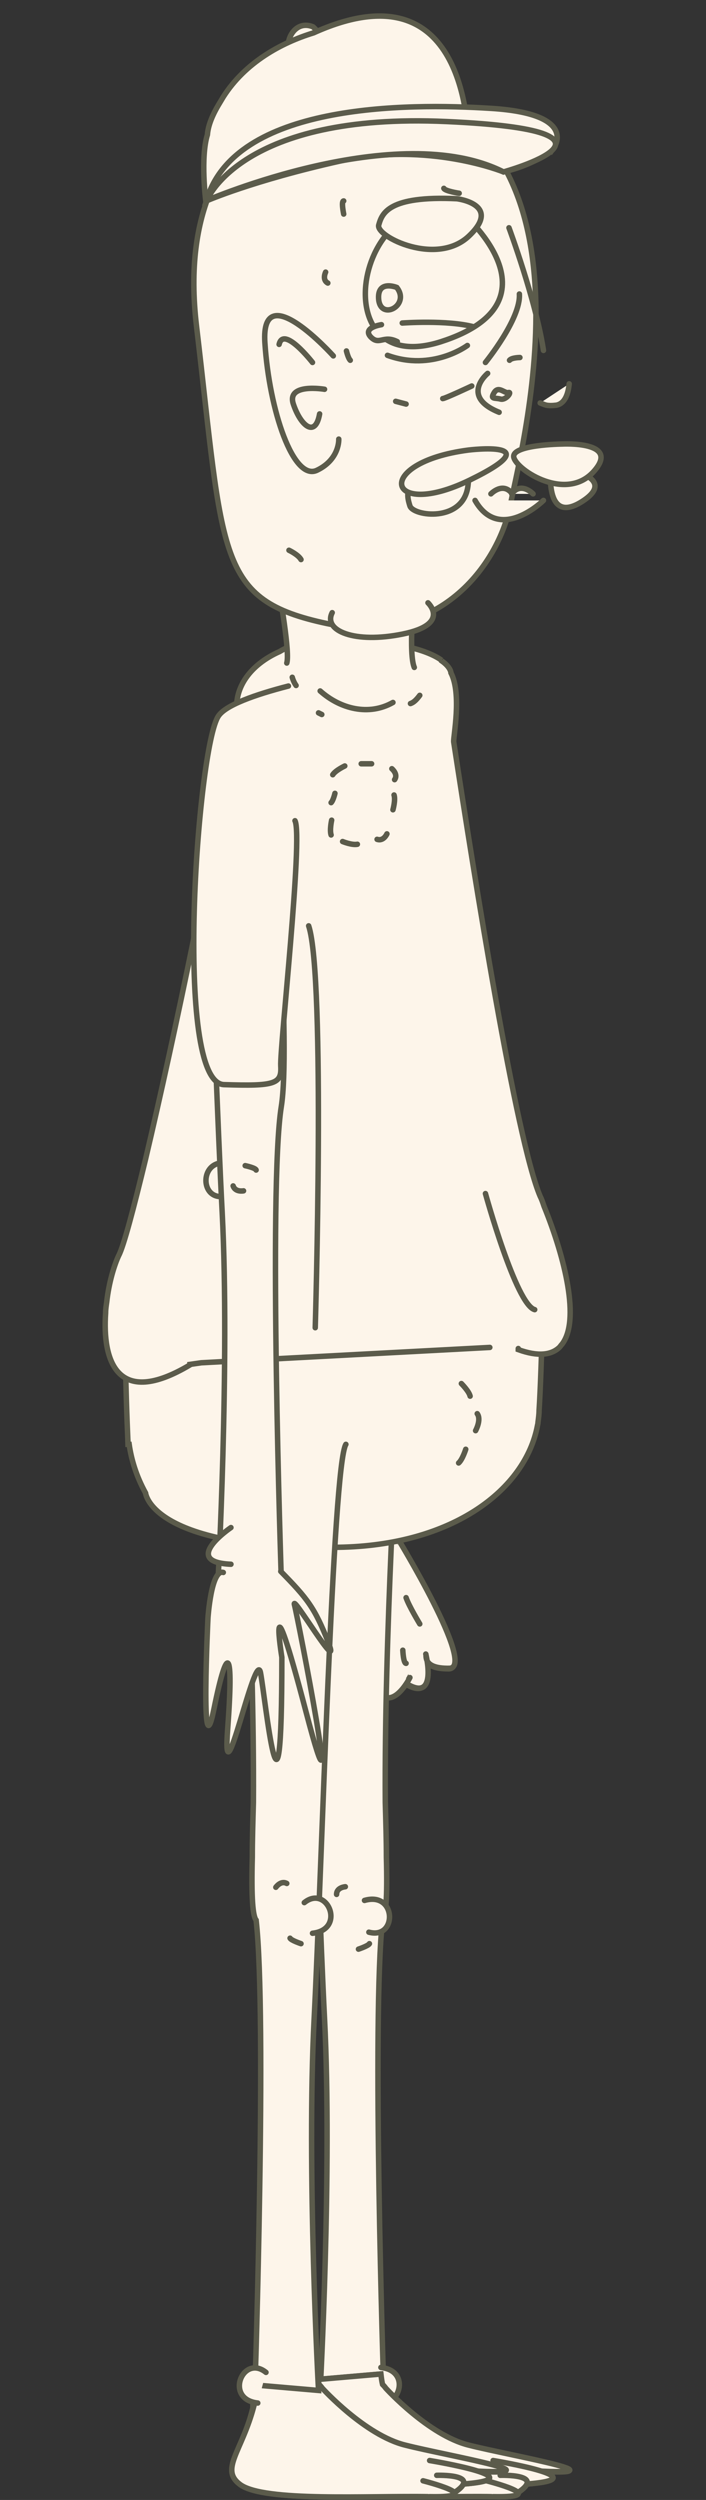 <?xml version="1.0" encoding="utf-8"?>
<!-- Generator: Adobe Illustrator 22.1.0, SVG Export Plug-In . SVG Version: 6.00 Build 0)  -->
<svg version="1.1" id="Layer_1" xmlns="http://www.w3.org/2000/svg" xmlns:xlink="http://www.w3.org/1999/xlink" x="0px" y="0px"
	 viewBox="0 0 129 456.6" style="enable-background:new 0 0 129 456.6;" xml:space="preserve">
<rect x="0" y="0" width="129" height="456.6" fill="#333333" stroke="none"/>
<style type="text/css">
	.st0{fill:#FDF5EA;stroke:#5B5B4B;stroke-linecap:round;stroke-miterlimit:10;}
	.st1{fill:#FDF5EA;}
	.st2{fill:#FDF5EA;stroke:#5B5B4B;stroke-linecap:round;stroke-linejoin:round;stroke-miterlimit:10;}
	.st3{fill:none;stroke:#5B5B4B;stroke-linecap:round;stroke-miterlimit:10;}
</style>
<g>
	<g>
		<g id="XMLID_25724_">
			<path id="XMLID_25725_" class="st0" d="M69.7,208.5c4.2-3.4,7.7,4.9,1.5,5.6"/>
		</g>
		<path id="XMLID_25723_" class="st0" d="M75.9,132.6c-1.5,24.8-2.7,65.5-3.7,84.4c-1.4,27.5,0.8,67.9,0.8,67.9l-11.6-1
			c0,0,2.4-71.3,0-86.3c-1.8-11.2,1.6-54.3,2.3-76.8"/>
		<path id="XMLID_25722_" class="st0" d="M67.6,208.6c0,0,1.6,0.1,1.6,1.4"/>
		<path id="XMLID_25721_" class="st0" d="M67.2,213c0,0-1.8-0.6-2-1"/>
		<g id="XMLID_25708_">
			<path id="XMLID_25720_" class="st1" d="M58.8,303.5c2,0.5,3.4,0.6,4.3,0.5c-0.6,7.4,3,5.2,4.8,3.7l0.7,0.3c2.4,4.3,5.2,0.1,6-1.3
				l0.1,1.1c3.8,1.9,3.6-2.2,3.3-4.4c0.4,0.7,1.4,1.3,4,1.3c5-0.1-9.6-24-9.6-24l-11.1,2.6C61.4,283.3,48.7,301,58.8,303.5z"/>
			<path id="XMLID_25719_" class="st0" d="M61.4,283.3c0,0-12.7,17.7-2.6,20.3c2,0.5,3.4,0.6,4.3,0.5c-0.6,7.4,3,5.2,4.8,3.7
				l0.7,0.3c2.4,4.3,5.2,0.1,6-1.3l0.1,1.1c3.8,1.9,3.6-2.2,3.3-4.4c0.4,0.7,1.4,1.3,4,1.3c5-0.1-9.6-24-9.6-24"/>
			<g id="XMLID_25712_">
				<g id="XMLID_25714_">
					<path id="XMLID_25718_" class="st2" d="M72.5,280.7c0,0,14.6,23.9,9.6,24s-4.1-2.4-4.3-2.6c0,0,2.1,8.4-3,5.7"/>
					<path id="XMLID_25717_" class="st2" d="M74.9,306.4c0,0-3.6,7.2-6.4,1.5"/>
					<path id="XMLID_25716_" class="st2" d="M61.4,283.3c0,0-12.7,17.7-2.6,20.3c10.1,2.6,5.1-4.5,2.2-4.3"/>
					<path id="XMLID_25715_" class="st2" d="M68.8,307c0,0-6.7,7.1-5.6-3.7l0.4-5.4"/>
				</g>
				<path id="XMLID_25713_" class="st2" d="M70.7,280.1c0,0,6.8-6.9,0-7.4"/>
			</g>
			<path id="XMLID_25711_" class="st0" d="M68.2,297.4c0,0-0.3,3.3,0.3,5.1"/>
			<path id="XMLID_25710_" class="st0" d="M73.6,301.4c0,0,0.1,2.4,0.6,2.4"/>
			<path id="XMLID_25709_" class="st2" d="M74.2,291.8c0.5,1.5,2.5,4.8,2.5,4.8"/>
		</g>
	</g>
	<g>
		<path class="st0" d="M72.7,259.2c0,0-2.5,39.5-2.3,70c0.1,3.6,0.2,6.9,0.2,9.9c0,0,0,0,0,0.1c0.2,7.5-0.1,10.8-0.7,11.5
			c-2,17.6,0.2,84.9,0.2,84.9l-11.6,1c0,0,2.2-40.4,0.8-67.9c-1.4-27.5-3.4-101.1-5.8-104.9"/>
		<path class="st0" d="M58.5,434.6l5.8-0.5l5.8,0.5c0,0.3,0.1,0.5,0.1,0.7c0,1.5,0.1,2.7,0.1,3.3c0,0.2,0,0.3,0,0.4
			c0,0.2,0,0.3,0,0.3c0,0,0,0-0.1,0c1.2,4.7,3.1,7.8,3.8,10.1c0.1,0.3,0.1,0.5,0.2,0.7c0,0.2,0.1,0.5,0.1,0.7c0,0.4,0,0.8-0.2,1.2
			c-0.1,0.4-0.4,0.8-0.7,1.1c-0.2,0.2-0.4,0.4-0.6,0.5c-1.5,1.1-4.5,1.7-8.4,2c-3.9-0.3-6.9-0.9-8.4-2c-0.2-0.2-0.4-0.3-0.6-0.5
			c-0.4-0.4-0.6-0.7-0.7-1.1c-0.1-0.4-0.2-0.8-0.2-1.2c0-0.2,0-0.4,0.1-0.7c0-0.2,0.1-0.5,0.2-0.7c0.7-2.3,2.6-5.3,3.8-10.1
			c-0.1,0-0.1,0-0.1,0c0,0,0-0.1,0-0.3c0-0.1,0-0.2,0-0.4c0-0.7,0-1.8,0.1-3.3C58.4,435.1,58.5,434.9,58.5,434.6z"/>
		<path id="XMLID_25707_" class="st0" d="M63.1,344.6c0,0-1.6,0.1-1.6,1.4"/>
		<path id="XMLID_25706_" class="st0" d="M65.5,356c0,0,1.8-0.6,2-1"/>
		<g id="XMLID_25704_">
			<path id="XMLID_25705_" class="st0" d="M68.1,438c4.2,3.4,7.7-4.9,1.5-5.6"/>
		</g>
		<g id="XMLID_25702_">
			<path id="XMLID_25703_" class="st0" d="M67.4,352.9c5.2,1.4,5.1-7.5-0.8-5.8"/>
		</g>
		<g id="XMLID_25695_">
			<path id="XMLID_25700_" class="st0" d="M55.5,453.8c4.4,3.2,23.5,2,34.5,2.2c4,0.1,4.9-0.3,4.6-0.7c1-0.7,1.5-1.2,1.6-1.6
				c6.2-0.5,5.5-1.4,2.8-2.3c14.7,0.7-6.7-3.1-13.4-4.8c-7.4-1.8-15.2-10.4-15.2-10.4s-0.2-0.3-0.6-0.7c-0.1-0.4-0.2-1-0.3-1.9
				l-11.6,1c-0.1,3-0.1,4.8-0.1,4.8s0,0,0.1,0C55.9,447.9,51.7,451,55.5,453.8z"/>
			<path id="XMLID_25699_" class="st0" d="M93.3,451c25,1.8-0.2-2.5-7.6-4.4c-7.4-1.8-15.2-10.4-15.2-10.4s-0.2-0.3-0.6-0.7
				c-0.1-0.4-0.2-1-0.3-1.9l-11.6,1c-0.1,3-0.1,4.8-0.1,4.8s0,0,0.1,0c-2.2,8.4-6.3,11.6-2.5,14.4c4.4,3.2,23.5,2,34.5,2.2"/>
			<path id="XMLID_25698_" class="st0" d="M90.1,449.4c0,0,21.4,3.5,4.4,4.4"/>
			<path id="XMLID_25697_" class="st0" d="M94.4,455.4c5.7-3.6-3-3.3-3-3.3"/>
			<path id="XMLID_25696_" class="st0" d="M88.9,453.1c0,0,12.2,3.1,1.2,2.9"/>
		</g>
	</g>
	<path class="st0" d="M23.5,232.6l75.9-2.8c0,0-0.4,20.1-0.9,27.8c0,0.7-0.1,1.4-0.2,2.2c0,0.3-0.1,0.5-0.1,0.6c0,0,0,0,0,0
		C96,272,82.8,282.3,61.8,282.6c-34.2,0.5-35.2-9.9-35.2-9.9c-1.7-3.1-2.6-6.1-3-8.9c-0.1,0-0.2,0-0.2,0S22.2,238.7,23.5,232.6z"/>
	<g>
		<path class="st1" d="M19.2,239.7c0-0.7,0.1-1.3,0.2-2c0.4-3.6,1.4-6.8,2.2-8.5c0.9-1.7,2.7-8.5,4.9-17.6
			c5.3-22.4,13-59.5,15.1-74.4c0.2-1.3,0.4-2.4,0.6-3.5c0.3-1.4,0.7-2.7,1-3.8c-0.5-4.4,2.4-8.6,7.8-11c2.3-1.4,4.3-1.6,5.1-1.6
			c2.2-0.4,4.7-0.6,7.5-0.5c10.3,0.4,14.9,2.2,17,3.7l0-0.1c0,0,0,0.1,0,0.2c1.7,1.2,1.7,2.2,1.7,2.2c2,3.9,0.4,11.7,0.5,12.6
			c3.8,24.8,11.4,72.7,15.8,83c0.3,0.6,0.5,1.2,0.7,1.8c3.9,9.6,6.6,20.9,3.3,25.2c-0.2,0.2-0.3,0.4-0.5,0.6
			c-1.5,1.4-3.9,1.7-7.5,0.4l0-0.2c-1.3,0-3.1,0-5.1,0l-52.7,2.8c-0.7,0.1-1.4,0.2-2.1,0.3l0,0.1C21.3,257.2,18.6,248.3,19.2,239.7z
			"/>
		<path class="st0" d="M89.5,246.1l-52.7,2.8c-0.7,0.1-1.4,0.2-2.1,0.3l0,0.1c-13.4,8-16-0.9-15.4-9.5c0-0.7,0.1-1.3,0.2-2
			c0.4-3.6,1.4-6.8,2.2-8.5c0.9-1.7,2.7-8.5,4.9-17.6c5.3-22.4,13-59.5,15.1-74.4c0.2-1.3,0.4-2.4,0.6-3.5c0.3-1.4,0.7-2.7,1-3.8
			c-0.5-4.4,2.4-8.6,7.8-11c2.3-1.4,4.3-1.6,5.1-1.6c2.2-0.4,4.7-0.6,7.5-0.5c10.3,0.4,14.9,2.2,17,3.7l0-0.1c0,0,0,0.1,0,0.2
			c1.7,1.2,1.7,2.2,1.7,2.2c2,3.9,0.4,11.7,0.5,12.6c3.8,24.8,11.4,72.7,15.8,83c0.3,0.6,0.5,1.2,0.7,1.8c3.9,9.6,6.6,20.9,3.3,25.2
			c-0.2,0.2-0.3,0.4-0.5,0.6c-1.5,1.4-3.9,1.7-7.5,0.4l0-0.2"/>
	</g>
	<g>
		<g id="XMLID_25688_">
			<path id="XMLID_25693_" class="st0" d="M43.9,453.8c4.4,3.2,23.5,2,34.5,2.2c4,0.1,4.9-0.3,4.6-0.7c1-0.7,1.5-1.2,1.6-1.6
				c6.2-0.5,5.5-1.4,2.8-2.3c14.7,0.7-6.7-3.1-13.4-4.8c-7.4-1.8-15.2-10.4-15.2-10.4s-0.2-0.3-0.6-0.7c-0.1-0.4-0.2-1-0.3-1.9
				l-11.6,1c-0.1,3-0.1,4.8-0.1,4.8s0,0,0.1,0C44.3,447.9,40.1,451,43.9,453.8z"/>
			<path id="XMLID_25692_" class="st0" d="M81.7,451c25,1.8-0.2-2.5-7.6-4.4c-7.4-1.8-15.2-10.4-15.2-10.4s-0.2-0.3-0.6-0.7
				c-0.1-0.4-0.2-1-0.3-1.9l-11.6,1c-0.1,3-0.1,4.8-0.1,4.8s0,0,0.1,0c-2.2,8.4-6.3,11.6-2.5,14.4c4.4,3.2,23.5,2,34.5,2.2"/>
			<path id="XMLID_25691_" class="st0" d="M78.5,449.4c0,0,21.4,3.5,4.4,4.4"/>
			<path id="XMLID_25690_" class="st0" d="M82.8,455.4c5.7-3.6-3-3.3-3-3.3"/>
			<path id="XMLID_25689_" class="st0" d="M77.3,453.1c0,0,12.2,3.1,1.2,2.9"/>
		</g>
		<path class="st0" d="M44,259.2c0,0,2.5,39.5,2.3,70c-0.1,3.6-0.2,6.9-0.2,9.9c0,0,0,0,0,0.1c-0.2,7.5,0.1,10.8,0.7,11.5
			c2,17.6-0.2,84.9-0.2,84.9l11.6,1c0,0-2.2-40.4-0.8-67.9c1.4-27.5,3.4-101.1,5.8-104.9"/>
		<path id="XMLID_25687_" class="st0" d="M50.4,344.7c0,0,0.9-1.3,2-0.7"/>
		<path id="XMLID_25686_" class="st0" d="M55,355c0,0-1.8-0.6-2-1"/>
		<g id="XMLID_25684_">
			<path id="XMLID_25685_" class="st0" d="M48.6,433.3c-4.2-3.4-7.7,4.9-1.5,5.6"/>
		</g>
		<g id="XMLID_25682_">
			<path id="XMLID_25683_" class="st0" d="M55.6,347.5c4.2-3.4,7.7,4.9,1.5,5.6"/>
		</g>
	</g>
	<g>
		<path class="st1" d="M75.7,121.9c-2-4.7,2.7-37.4,2.7-37.4H46.5c0,0,7,33,5.9,36.6L75.7,121.9z"/>
		<path class="st3" d="M46.5,84.5c0,0,7,33,5.9,36.6"/>
		<path class="st3" d="M78.4,84.5c0,0-4.7,32.7-2.7,37.4"/>
	</g>
	<g id="XMLID_25637_">
		<g id="XMLID_25638_">
			<path id="XMLID_25681_" class="st0" d="M66.7,14.6c0,0-35.8,2.6-30.8,44.9s3.6,50.1,23.9,54.4C80,118.1,91.1,103.3,93.3,92
				S111.7,20.1,66.7,14.6z"/>
			<path id="XMLID_25680_" class="st0" d="M57.2,4.9c0,0,4.5,3.9-1.1,5.7S52.3,2.9,57.2,4.9z"/>
			<path id="XMLID_25679_" class="st0" d="M37.9,24.6c0.1-1.4,0.7-3.2,2-5.4c0,0,0,0,0,0l0,0c0.3-0.5,0.6-1,0.9-1.5
				c4-6.3,10.6-9.9,16.5-11.7C83-5.6,85.6,18.8,85.7,28c0,0.9-11.6-0.1-22.1-2.7c-13.4,5.4-26,11.4-26,11.4S36.6,28.8,37.9,24.6z"/>
			<path id="XMLID_25678_" class="st0" d="M85.4,63.1c0,0-6.4,4.8-14.6,1.8"/>
			<path id="XMLID_25677_" class="st0" d="M88.7,66.2c0,0,6.5-8,6.2-12.5"/>
			<path id="XMLID_25676_" class="st0" d="M85,39.4c0,0,17.9,15.8-4.4,23C58.2,69.6,65.4,31.4,85,39.4z"/>
			<path id="XMLID_25675_" class="st0" d="M72.5,52.5c0,0-3.7-1.5-3.3,2.3C69.7,58.6,75,55.7,72.5,52.5z"/>
			<path id="XMLID_25674_" class="st0" d="M78.2,110.1c0,0,4.2,3.9-4.6,5.7s-14.6-0.6-12.9-3.9"/>
			<path id="XMLID_25673_" class="st0" d="M83.5,36.3c0,0,8.2,1,2.3,6.7c-5.9,5.8-17.2,0.2-16.6-1.9S70.9,35.7,83.5,36.3z"/>
			<path id="XMLID_25672_" class="st0" d="M92,31.4c0,0-13.7-5.6-29.8-2s-24.5,7.3-24.5,7.3c5.1-17.8,36.4-17.9,52.1-16.9
				s11.5,7,11.5,7S99,29.7,92,31.4z"/>
			<path id="XMLID_25671_" class="st0" d="M92,31.4c0,0,27.2-7.5-10.4-9.2C44,20.5,37.8,36.6,37.8,36.6S72.6,21.6,92,31.4z"/>
			<g id="XMLID_25663_">
				<g id="XMLID_25668_">
					<path id="XMLID_25670_" class="st0" d="M104,70.1c-0.2,2.1-0.9,3.6-2.3,3.9c-0.8,0.1-1.4,0.1-1.9,0c-0.4-0.1-0.8-0.3-1.1-0.4"
						/>
					<path id="XMLID_25669_" class="st0" d="M93,41.6c0,0,4.9,13.2,6.3,22.4"/>
				</g>
				<g id="XMLID_25664_">
					<path id="XMLID_25667_" class="st0" d="M89.1,68.2c0,0-5.1,4.2,2.1,7.1"/>
					<path id="XMLID_25666_" class="st0" d="M92.9,71.7c-0.7,0.2-1.8-1.3-2.6,0c-0.8,1.3,0.1,0.9,1.2,1.2
						C92.5,73.1,93.6,71.5,92.9,71.7z"/>
					<path id="XMLID_25665_" class="st0" d="M95,65.3c0,0-1.5,0-1.9,0.5"/>
				</g>
			</g>
			<path id="XMLID_25662_" class="st0" d="M86.2,70.5c0,0-4.9,2.3-5.3,2.3"/>
			<path id="XMLID_25661_" class="st0" d="M59.5,49.7c0,0-0.7,1.4,0.4,2"/>
			<path id="XMLID_25660_" class="st0" d="M63.3,64.1c0,0,0.3,1.3,0.7,1.7"/>
			<path id="XMLID_25659_" class="st0" d="M62.8,39.1c0,0-0.5-2.4,0-2.4"/>
			<path id="XMLID_25658_" class="st0" d="M83.9,35.3c0,0-2.6-0.4-2.8-0.9"/>
			<path id="XMLID_25657_" class="st0" d="M52.8,100.5c0,0,1.7,0.8,2.2,1.7"/>
			<path id="XMLID_25656_" class="st0" d="M88.6,58.4"/>
			<path id="XMLID_25655_" class="st0" d="M76.1,59.9"/>
			<line id="XMLID_25654_" class="st0" x1="74.2" y1="73.8" x2="72.3" y2="73.3"/>
			<path id="XMLID_25653_" class="st0" d="M60.9,65c0,0-13.3-14.8-12.5-2.4s5.2,25.3,9.5,23.3c4.2-2,4-5.7,4-5.7"/>
			<path id="XMLID_25652_" class="st0" d="M57.1,66.2c0,0-5.3-6.8-6.1-3.3"/>
			<path id="XMLID_25651_" class="st0" d="M59.3,71.1c0,0-7-1.2-5.7,2.7c1.3,3.9,4,6.3,4.8,1.8"/>
			<g id="XMLID_25648_">
				<path id="XMLID_25650_" class="st0" d="M69.7,59.3c0,0-3.5,0.5-2,2.2c1.6,1.7,2.3-0.4,4.9,0.9"/>
				<path id="XMLID_25649_" class="st0" d="M73.5,59c0,0,8.2-0.6,13.1,0.7"/>
			</g>
			<g id="XMLID_25643_">
				<path id="XMLID_25647_" class="st0" d="M100.7,85c0,0,13.1,1.7,5.8,6.5S100.7,85,100.7,85z"/>
				<path id="XMLID_25646_" class="st0" d="M102.7,81.1c0,0,10.8-0.6,5.8,5c-5,5.6-13.9-0.1-14.6-2.5S102.7,81.1,102.7,81.1z"/>
				<path id="XMLID_25645_" class="st0" d="M81.1,83.9c0,0,5.3-1.8,4.4,4.9s-10,5.5-10.6,3.6C74.3,90.5,73.4,87.3,81.1,83.9z"/>
				<path id="XMLID_25644_" class="st0" d="M85.6,82.2c0,0,15.4-1.9,0.2,5.5S68,84.5,85.6,82.2z"/>
			</g>
			<g id="XMLID_25639_">
				<path id="XMLID_25642_" class="st0" d="M99.3,91.4c0,0-8,7.9-12.5,0"/>
				<path id="XMLID_25641_" class="st0" d="M97.4,90.2c0,0-2.2-2.3-3.9,0"/>
				<path id="XMLID_25640_" class="st0" d="M89.7,90.2c0,0,2.2-2.3,3.9,0"/>
			</g>
		</g>
	</g>
	<g>
		<g id="XMLID_25635_">
			<path id="XMLID_25636_" class="st0" d="M41.4,218.4c-5.2,1.4-5.1-7.5,0.8-5.8"/>
		</g>
		<path id="XMLID_25634_" class="st0" d="M37.7,153.3c1.1,23.8,2.1,53,2.9,68.2c1.4,27.5-0.8,67.9-0.8,67.9l11.6-1
			c0,0-2.4-71.3,0-86.3c1.7-10.7-1.3-50.5-2.2-73.7"/>
		<g id="XMLID_25632_">
			<path id="XMLID_25633_" class="st0" d="M51.3,287c4.8,4.9,6.2,6.6,8.7,13c2.5,6.5-6.8-9.2-6.2-6.9c0.6,2.3,9.3,46.9,2.1,19.5
				c-7.2-27.4-4.4-9.9-4.4-9.9c0,37.6-3,7.5-3.9,2.8c-0.9-4.7-7.1,25.1-6,10.3c1.1-14.7,0-16-2.5-3.7S38,295.5,38,295.5
				s0.6-9,2.8-8.3"/>
		</g>
		<path id="XMLID_25631_" class="st0" d="M44.8,212.9c0,0,1.9,0.4,2,0.8"/>
		<path id="XMLID_25630_" class="st0" d="M44.5,217.5c0,0-1.5,0.3-1.9-0.9"/>
		<path id="XMLID_25629_" class="st2" d="M42.2,279c0,0-9.3,6.3,0,6.7"/>
	</g>
	<path id="XMLID_25628_" class="st0" d="M53.9,149.9c1.5,2.9-2.8,41.5-2.6,44.8c0.2,3.3-1.1,3.7-10.4,3.4c-9.3-0.4-4.8-61.7-1-67.3
		c1.3-2,6.6-3.9,12.8-5.5"/>
	<path id="XMLID_25627_" class="st0" d="M75,128.5c0.6-0.2,1.1-0.7,1.7-1.5"/>
	<path id="XMLID_25626_" class="st0" d="M53.4,123.7c0,0,0.2,0.8,0.7,1.5"/>
	<path id="XMLID_25625_" class="st3" d="M71.8,128.3c-4.4,2.5-9.6,1.2-13.3-2.1"/>
	<path id="XMLID_25624_" class="st0" d="M58.2,130.2c0.2,0.1,0.4,0.2,0.6,0.3"/>
	<path id="XMLID_25623_" class="st0" d="M57.6,242.5c0,0,1.9-64.1-1.2-73.4"/>
	<g>
		<path id="XMLID_25622_" class="st0" d="M71.6,140.4c0,0,1.2,1,0.5,2"/>
		<path id="XMLID_25621_" class="st0" d="M63,139.9c0,0-1.7,0.8-2.2,1.6"/>
		<path id="XMLID_25620_" class="st0" d="M71.8,147.9c0,0,0.5-1.8,0.2-2.7"/>
		<path id="XMLID_25619_" class="st0" d="M62.6,153.7c0,0,1.7,0.7,2.7,0.5"/>
		<path id="XMLID_25618_" class="st0" d="M70.7,152.3c0,0-0.6,1.4-1.8,1"/>
		<path id="XMLID_25617_" class="st0" d="M61.2,144.9c0,0-0.3,1.3-0.7,1.7"/>
		<line id="XMLID_25616_" class="st0" x1="67.9" y1="139.5" x2="66" y2="139.5"/>
		<path id="XMLID_25615_" class="st0" d="M60.6,149.8c0,0-0.4,1.8-0.1,2.7"/>
	</g>
	<g>
		<path id="XMLID_25614_" class="st0" d="M86.9,261.3c0,0,1.1-2,0.3-3.1"/>
		<path id="XMLID_25613_" class="st0" d="M84.3,252.7c0,0,1.4,1.4,1.6,2.3"/>
		<path id="XMLID_25612_" class="st0" d="M85.1,264.7c0,0-0.6,1.9-1.3,2.5"/>
	</g>
	<path id="XMLID_25611_" class="st0" d="M88.7,218c0,0,5.6,20.3,9,21.2"/>
</g>
</svg>
